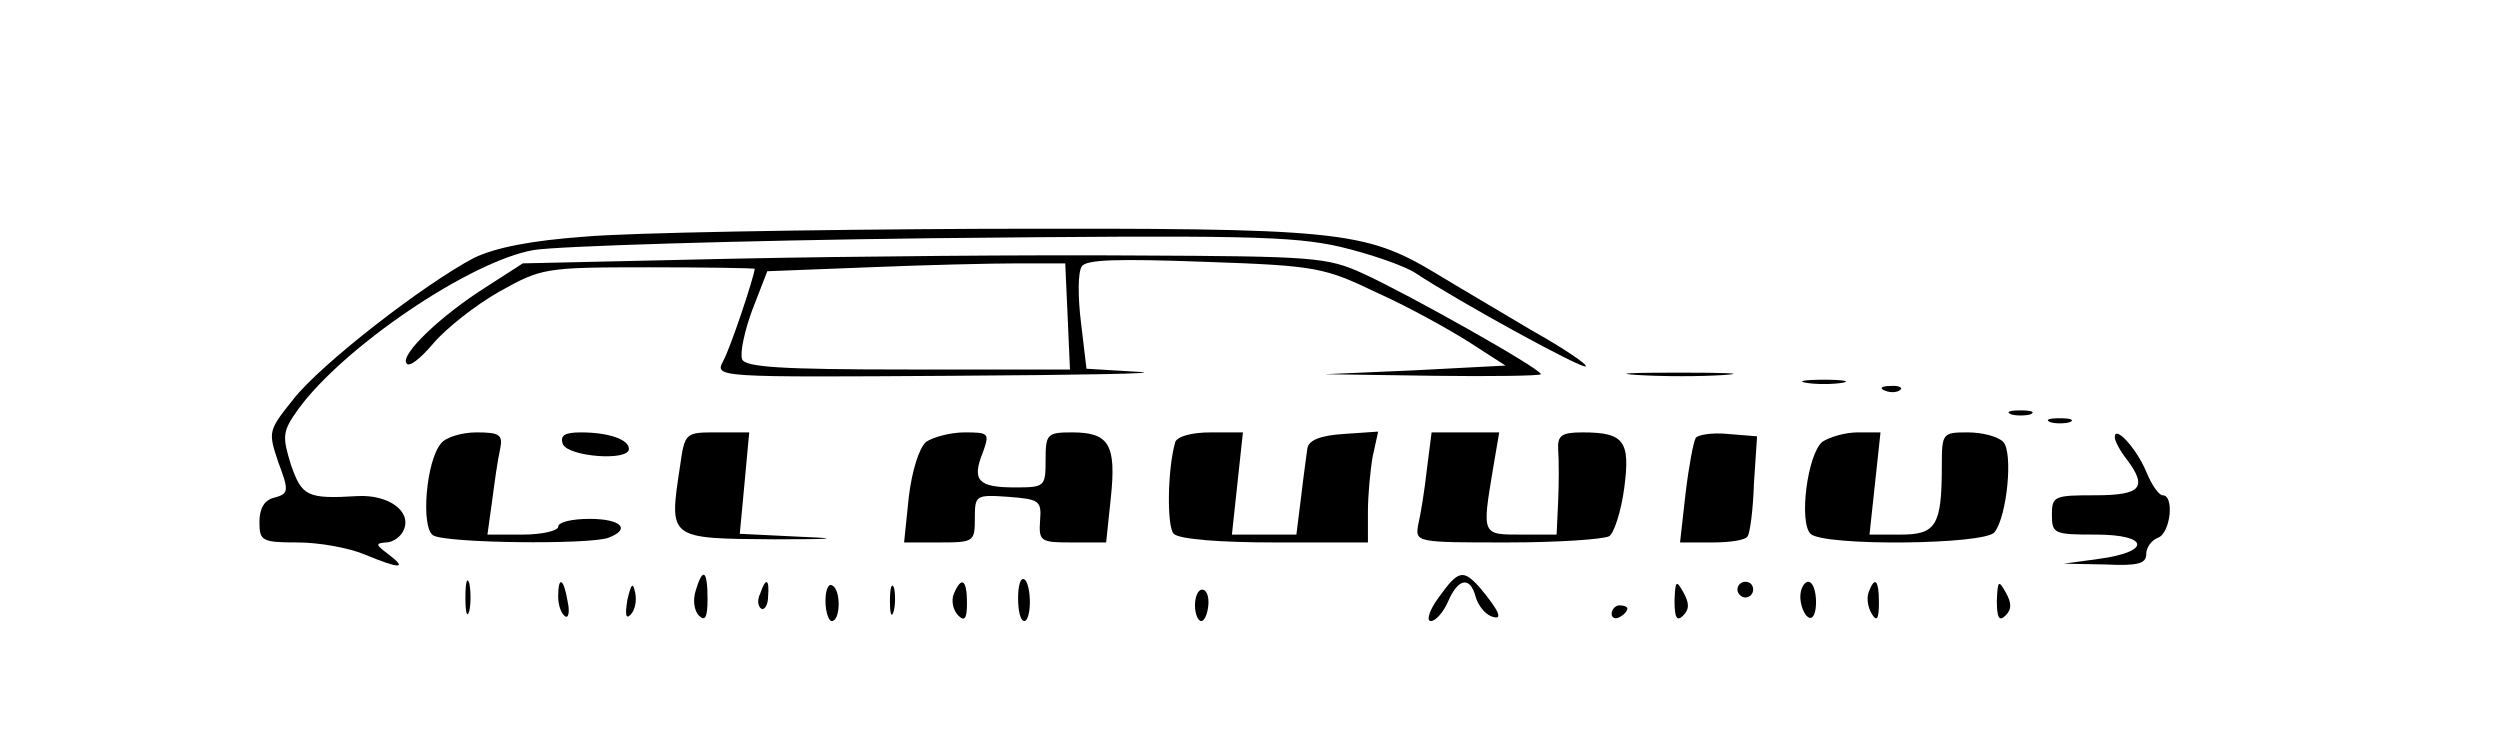 <?xml version="1.0" standalone="no"?>
<!DOCTYPE svg PUBLIC "-//W3C//DTD SVG 20010904//EN"
 "http://www.w3.org/TR/2001/REC-SVG-20010904/DTD/svg10.dtd">
<svg version="1.0" xmlns="http://www.w3.org/2000/svg"
 width="318pt" height="94pt" viewBox="0 0 318 94"
 preserveAspectRatio="xMidYMid meet">

<g transform="translate(0,94) scale(0.1,-0.1)"
fill="#000000" stroke="none">
<path d="M744 639 c-69 -5 -114 -14 -141 -27 -63 -33 -195 -135 -230 -180 -32
-40 -32 -41 -19 -80 14 -37 13 -40 -5 -45 -13 -3 -19 -14 -19 -31 0 -24 3 -26
49 -26 27 0 65 -7 84 -15 46 -19 56 -19 31 0 -16 12 -17 14 -3 15 9 0 20 8 23
17 9 23 -20 44 -59 42 -65 -4 -71 0 -85 40 -11 36 -11 42 9 70 57 79 219 189
300 203 31 5 259 12 506 15 394 4 459 3 520 -11 38 -9 81 -24 95 -33 56 -37
213 -123 217 -119 3 2 -28 23 -69 46 -40 24 -95 56 -121 72 -92 55 -122 58
-572 57 -225 -1 -456 -5 -511 -10z"/>
<path d="M935 611 l-270 -6 -45 -29 c-59 -37 -111 -87 -103 -98 3 -6 18 6 34
25 16 19 54 49 84 66 54 30 57 31 190 31 74 0 135 -1 135 -2 -1 -11 -31 -101
-40 -117 -11 -21 -11 -21 292 -19 167 1 273 3 236 5 l-66 4 -7 59 c-4 32 -4
64 1 71 5 9 46 10 156 6 144 -5 152 -7 221 -40 40 -18 92 -47 117 -63 l45 -29
-115 -6 -115 -5 138 -2 c75 -1 137 0 137 2 0 7 -169 102 -226 128 -46 21 -63
22 -289 23 -132 1 -361 -1 -510 -4z m423 -73 l3 -68 -206 0 c-162 0 -207 3
-211 13 -3 8 3 36 13 63 l19 49 129 5 c72 3 157 5 190 5 l60 0 3 -67z"/>
<path d="M2083 463 c32 -2 81 -2 110 0 29 2 3 3 -58 3 -60 0 -84 -1 -52 -3z"/>
<path d="M2298 453 c12 -2 32 -2 45 0 12 2 2 4 -23 4 -25 0 -35 -2 -22 -4z"/>
<path d="M2398 443 c7 -3 16 -2 19 1 4 3 -2 6 -13 5 -11 0 -14 -3 -6 -6z"/>
<path d="M2558 413 c6 -2 18 -2 25 0 6 3 1 5 -13 5 -14 0 -19 -2 -12 -5z"/>
<path d="M2608 403 c6 -2 18 -2 25 0 6 3 1 5 -13 5 -14 0 -19 -2 -12 -5z"/>
<path d="M561 376 c-19 -22 -26 -107 -10 -117 16 -10 199 -12 223 -3 29 11 16
24 -24 24 -22 0 -40 -4 -40 -10 0 -5 -20 -10 -45 -10 l-45 0 6 43 c3 23 7 52
10 65 4 19 0 22 -30 22 -18 0 -39 -6 -45 -14z"/>
<path d="M716 375 c7 -16 84 -22 84 -6 0 12 -26 21 -61 21 -21 0 -27 -4 -23
-15z"/>
<path d="M865 347 c-14 -93 -16 -92 120 -93 72 0 87 1 38 3 l-82 4 6 64 6 65
-41 0 c-40 0 -41 0 -47 -43z"/>
<path d="M1178 378 c-9 -8 -18 -37 -22 -70 l-6 -58 45 0 c44 0 45 1 45 31 0
29 1 30 43 27 39 -3 42 -5 40 -30 -2 -27 1 -28 41 -28 l43 0 6 57 c7 67 -2 83
-49 83 -32 0 -34 -2 -34 -35 0 -34 -1 -35 -39 -35 -47 0 -55 9 -41 44 9 25 8
26 -23 26 -18 0 -40 -6 -49 -12z"/>
<path d="M1495 378 c-10 -34 -11 -108 -2 -117 7 -7 59 -11 129 -11 l118 0 0
39 c0 21 3 53 6 70 l7 32 -44 -3 c-30 -2 -44 -8 -46 -18 -1 -8 -5 -36 -8 -62
l-6 -48 -41 0 -41 0 7 65 7 65 -41 0 c-24 0 -42 -5 -45 -12z"/>
<path d="M1815 343 c-3 -27 -8 -58 -11 -70 -4 -23 -3 -23 113 -23 65 0 123 4
130 8 6 4 15 31 19 61 8 60 0 71 -53 71 -27 0 -32 -4 -31 -22 1 -13 1 -42 0
-65 l-2 -43 -45 0 c-50 0 -50 -1 -36 83 l8 47 -43 0 -43 0 -6 -47z"/>
<path d="M2157 383 c-3 -5 -9 -37 -13 -71 l-7 -62 41 0 c23 0 43 3 45 8 3 4 7
34 8 67 l4 60 -37 3 c-20 2 -38 -1 -41 -5z"/>
<path d="M2318 378 c-19 -16 -30 -102 -15 -117 16 -16 222 -14 234 2 16 20 24
102 11 115 -7 7 -27 12 -45 12 -32 0 -33 -1 -33 -42 0 -76 -7 -88 -52 -88
l-40 0 7 65 7 65 -29 0 c-16 0 -36 -6 -45 -12z"/>
<path d="M2690 384 c0 -5 7 -18 15 -28 27 -36 19 -46 -40 -46 -52 0 -55 -1
-55 -25 0 -24 3 -25 56 -25 68 0 71 -22 3 -31 l-44 -6 53 -1 c41 -2 52 1 52
13 0 9 7 18 15 21 16 6 21 54 6 54 -5 0 -14 13 -21 30 -12 29 -40 60 -40 44z"/>
<path d="M592 180 c0 -19 2 -27 5 -17 2 9 2 25 0 35 -3 9 -5 1 -5 -18z"/>
<path d="M885 189 c-4 -12 -2 -26 4 -32 8 -8 11 -2 11 21 0 37 -6 41 -15 11z"/>
<path d="M1295 179 c0 -16 3 -29 8 -29 4 0 7 11 7 24 0 14 -3 27 -7 29 -5 3
-8 -8 -8 -24z"/>
<path d="M1830 180 c-12 -16 -16 -30 -10 -30 6 0 16 11 22 25 13 30 28 32 35
6 3 -11 12 -22 20 -25 16 -6 10 7 -15 37 -21 23 -27 22 -52 -13z"/>
<path d="M710 181 c0 -11 4 -22 9 -25 4 -3 6 6 3 19 -5 30 -12 33 -12 6z"/>
<path d="M798 177 c-3 -19 -2 -25 4 -19 6 6 8 18 6 28 -3 14 -5 12 -10 -9z"/>
<path d="M967 185 c-4 -8 -3 -16 1 -19 4 -3 9 4 9 15 2 23 -3 25 -10 4z"/>
<path d="M1050 176 c0 -14 4 -26 8 -26 11 0 12 39 1 45 -5 4 -9 -5 -9 -19z"/>
<path d="M1132 175 c0 -16 2 -22 5 -12 2 9 2 23 0 30 -3 6 -5 -1 -5 -18z"/>
<path d="M1213 184 c-3 -8 -1 -20 6 -27 8 -8 11 -4 11 16 0 30 -7 35 -17 11z"/>
<path d="M2130 176 c0 -22 3 -27 11 -19 8 8 8 16 0 30 -9 16 -10 14 -11 -11z"/>
<path d="M2210 190 c0 -5 5 -10 10 -10 6 0 10 5 10 10 0 6 -4 10 -10 10 -5 0
-10 -4 -10 -10z"/>
<path d="M2290 181 c0 -11 5 -23 10 -26 6 -4 10 5 10 19 0 14 -4 26 -10 26 -5
0 -10 -9 -10 -19z"/>
<path d="M2377 187 c-3 -8 -1 -20 4 -28 6 -10 9 -7 9 14 0 29 -5 35 -13 14z"/>
<path d="M2540 176 c0 -22 3 -27 11 -19 8 8 8 16 0 30 -9 16 -10 14 -11 -11z"/>
<path d="M1520 170 c0 -11 4 -20 8 -20 4 0 8 9 9 20 1 11 -2 20 -8 20 -5 0 -9
-9 -9 -20z"/>
<path d="M2050 159 c0 -5 5 -7 10 -4 6 3 10 8 10 11 0 2 -4 4 -10 4 -5 0 -10
-5 -10 -11z"/>
</g>
</svg>
